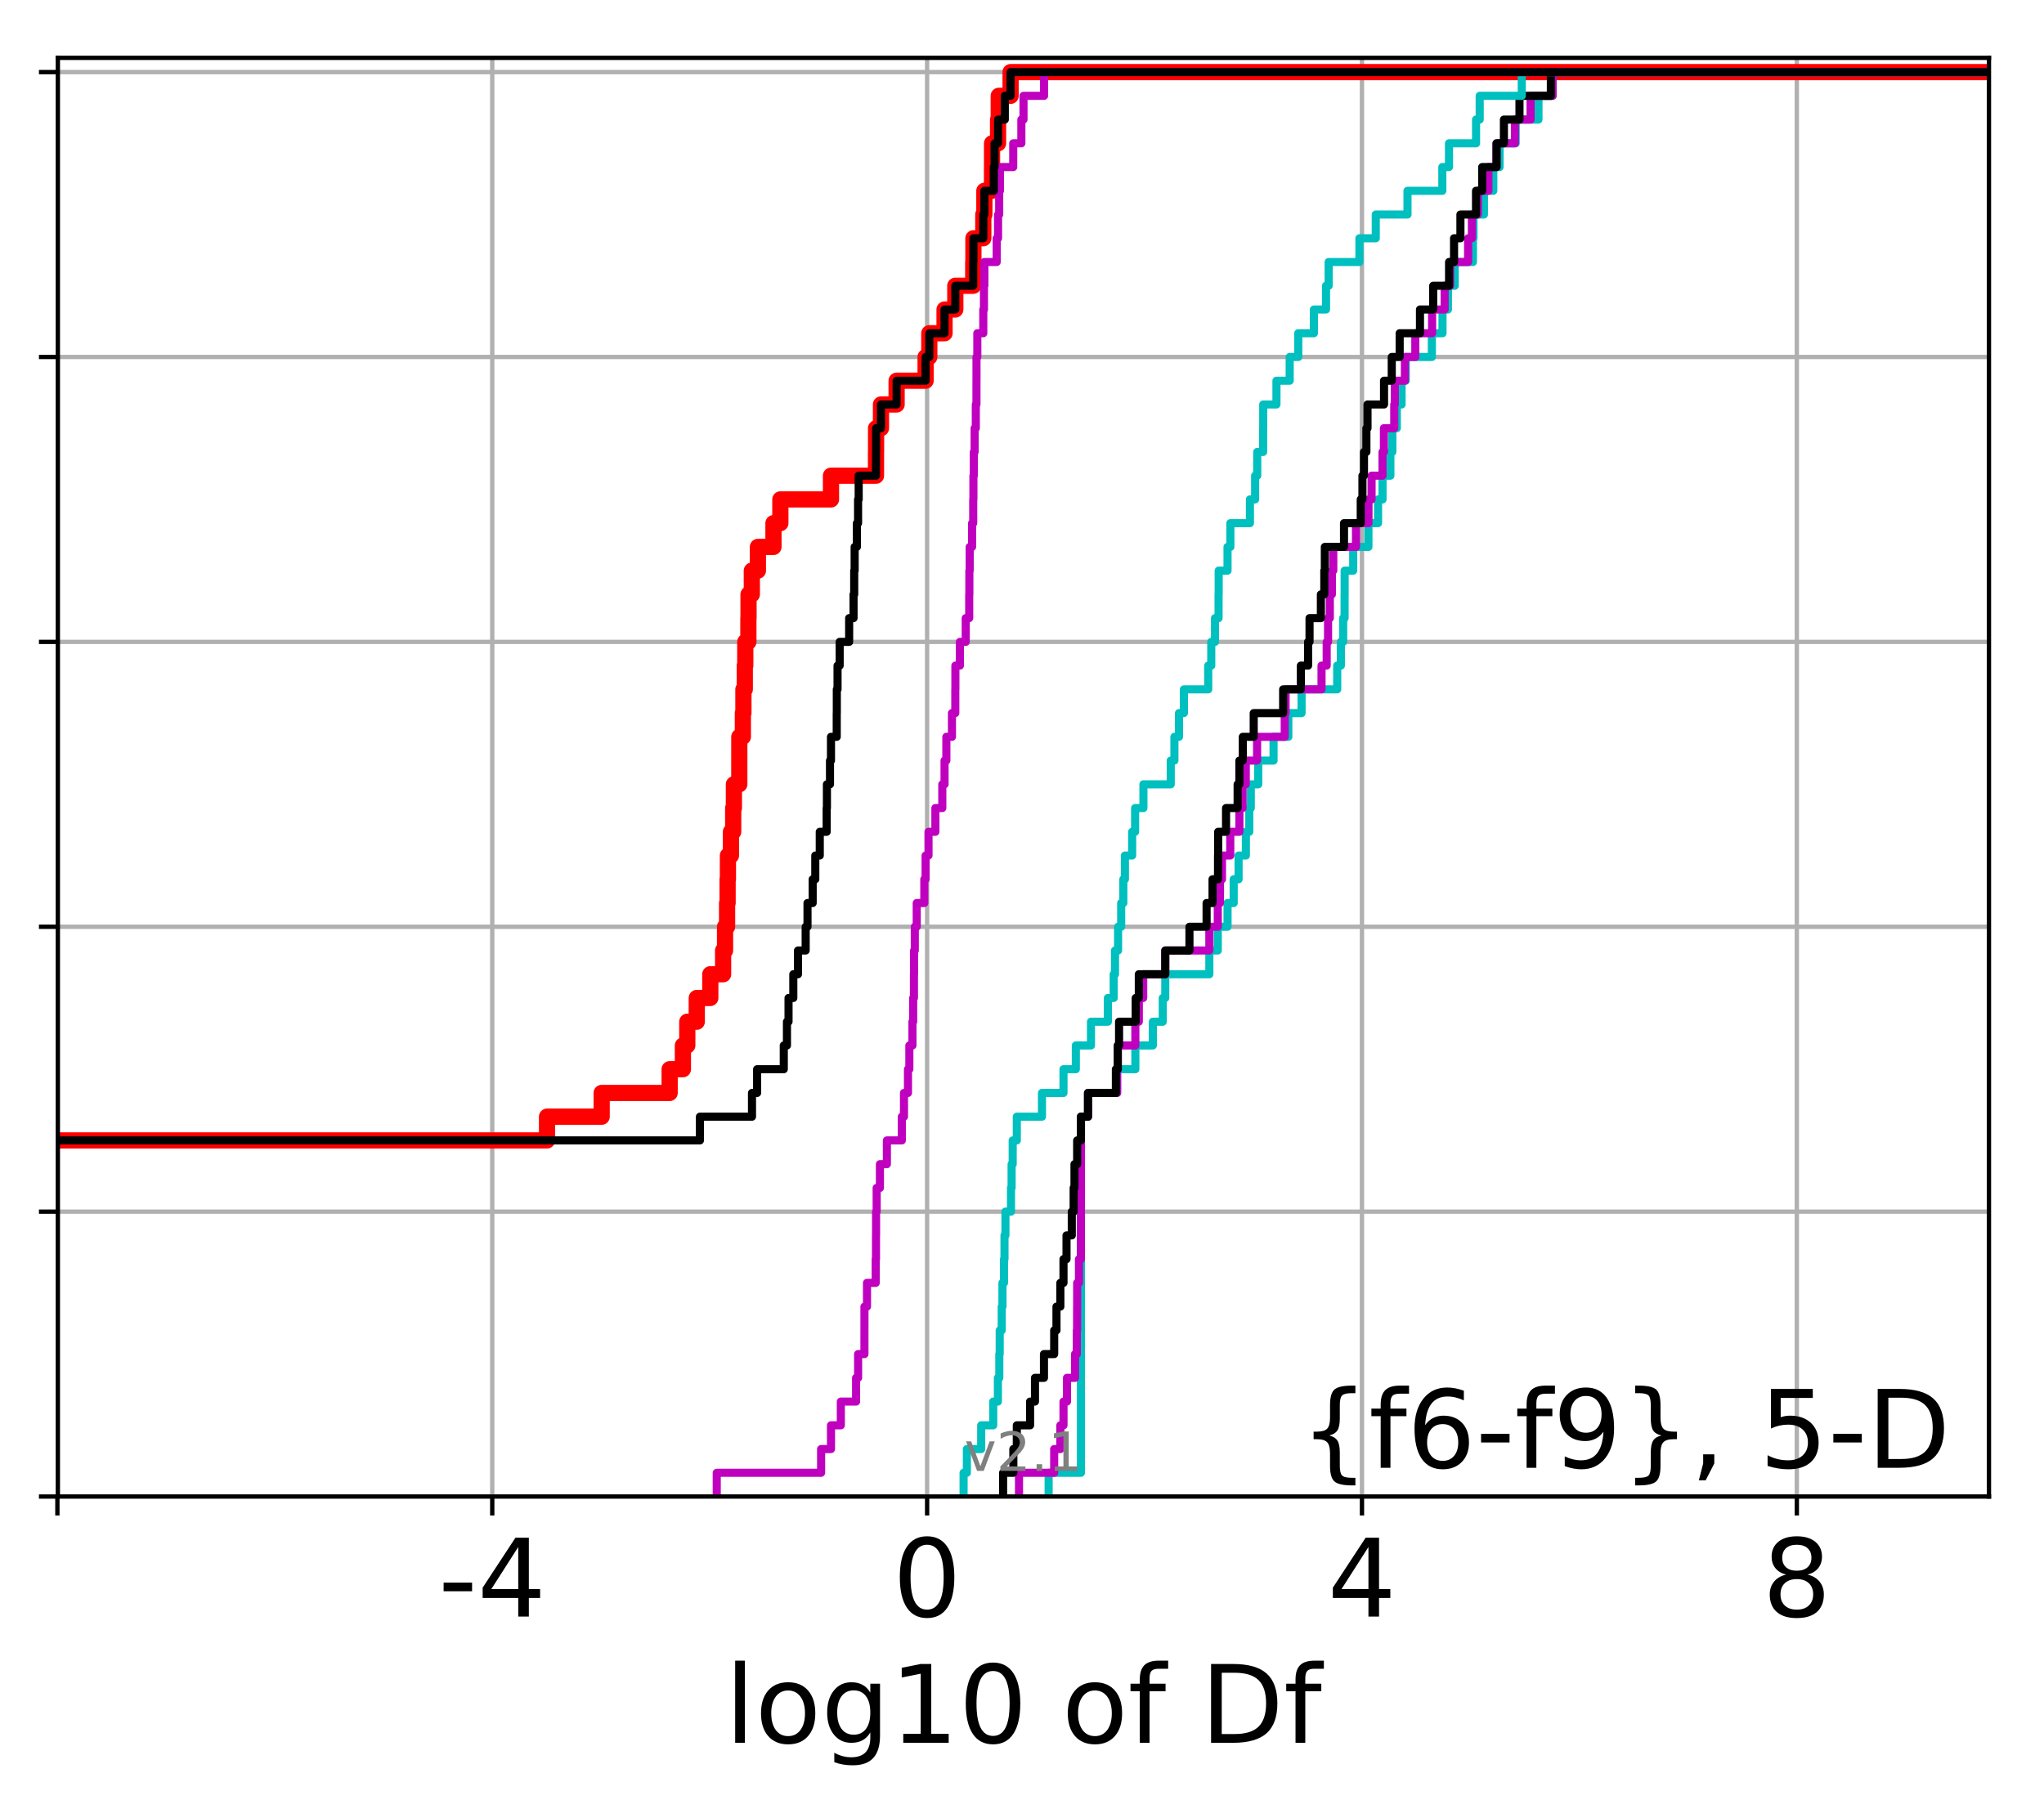 <?xml version="1.0" encoding="utf-8" standalone="no"?>
<!DOCTYPE svg PUBLIC "-//W3C//DTD SVG 1.1//EN"
  "http://www.w3.org/Graphics/SVG/1.1/DTD/svg11.dtd">
<!-- Created with matplotlib (http://matplotlib.org/) -->
<svg height="333pt" version="1.1" viewBox="0 0 378 333" width="378pt" xmlns="http://www.w3.org/2000/svg" xmlns:xlink="http://www.w3.org/1999/xlink">
 <defs>
  <style type="text/css">
*{stroke-linecap:butt;stroke-linejoin:round;}
  </style>
 </defs>
 <g id="figure_1">
  <g id="patch_1">
   <path d="M 0 333.724 
L 378.52 333.724 
L 378.52 0 
L 0 0 
z
" style="fill:#ffffff;"/>
  </g>
  <g id="axes_1">
   <g id="patch_2">
    <path d="M 10.7 276.812 
L 367.82 276.812 
L 367.82 10.7 
L 10.7 10.7 
z
" style="fill:#ffffff;"/>
   </g>
   <g id="matplotlib.axis_1">
    <g id="xtick_1">
     <g id="line2d_1">
      <path clip-path="url(#pb9a0a13c7f)" d="M 10.613 276.812 
L 10.613 10.7 
" style="fill:none;stroke:#b0b0b0;stroke-linecap:square;stroke-width:0.8;"/>
     </g>
     <g id="line2d_2">
      <defs>
       <path d="M 0 0 
L 0 3.5 
" id="me04a585930" style="stroke:#000000;stroke-width:0.8;"/>
      </defs>
      <g>
       <use style="stroke:#000000;stroke-width:0.8;" x="10.613" xlink:href="#me04a585930" y="276.812"/>
      </g>
     </g>
    </g>
    <g id="xtick_2">
     <g id="line2d_3">
      <path clip-path="url(#pb9a0a13c7f)" d="M 91.032 276.812 
L 91.032 10.7 
" style="fill:none;stroke:#b0b0b0;stroke-linecap:square;stroke-width:0.8;"/>
     </g>
     <g id="line2d_4">
      <g>
       <use style="stroke:#000000;stroke-width:0.8;" x="91.032" xlink:href="#me04a585930" y="276.812"/>
      </g>
     </g>
     <g id="text_1">
      <!-- -4 -->
      <defs>
       <path d="M 4.891 31.391 
L 31.203 31.391 
L 31.203 23.391 
L 4.891 23.391 
z
" id="DejaVuSans-2d"/>
       <path d="M 37.797 64.312 
L 12.891 25.391 
L 37.797 25.391 
z
M 35.203 72.906 
L 47.609 72.906 
L 47.609 25.391 
L 58.016 25.391 
L 58.016 17.188 
L 47.609 17.188 
L 47.609 0 
L 37.797 0 
L 37.797 17.188 
L 4.891 17.188 
L 4.891 26.703 
z
" id="DejaVuSans-34"/>
      </defs>
      <g transform="translate(81.062 299.009)scale(0.2 -0.2)">
       <use xlink:href="#DejaVuSans-2d"/>
       <use x="36.084" xlink:href="#DejaVuSans-34"/>
      </g>
     </g>
    </g>
    <g id="xtick_3">
     <g id="line2d_5">
      <path clip-path="url(#pb9a0a13c7f)" d="M 171.452 276.812 
L 171.452 10.7 
" style="fill:none;stroke:#b0b0b0;stroke-linecap:square;stroke-width:0.8;"/>
     </g>
     <g id="line2d_6">
      <g>
       <use style="stroke:#000000;stroke-width:0.8;" x="171.452" xlink:href="#me04a585930" y="276.812"/>
      </g>
     </g>
     <g id="text_2">
      <!-- 0 -->
      <defs>
       <path d="M 31.781 66.406 
Q 24.172 66.406 20.328 58.906 
Q 16.5 51.422 16.5 36.375 
Q 16.5 21.391 20.328 13.891 
Q 24.172 6.391 31.781 6.391 
Q 39.453 6.391 43.281 13.891 
Q 47.125 21.391 47.125 36.375 
Q 47.125 51.422 43.281 58.906 
Q 39.453 66.406 31.781 66.406 
z
M 31.781 74.219 
Q 44.047 74.219 50.516 64.516 
Q 56.984 54.828 56.984 36.375 
Q 56.984 17.969 50.516 8.266 
Q 44.047 -1.422 31.781 -1.422 
Q 19.531 -1.422 13.062 8.266 
Q 6.594 17.969 6.594 36.375 
Q 6.594 54.828 13.062 64.516 
Q 19.531 74.219 31.781 74.219 
z
" id="DejaVuSans-30"/>
      </defs>
      <g transform="translate(165.089 299.009)scale(0.2 -0.2)">
       <use xlink:href="#DejaVuSans-30"/>
      </g>
     </g>
    </g>
    <g id="xtick_4">
     <g id="line2d_7">
      <path clip-path="url(#pb9a0a13c7f)" d="M 251.871 276.812 
L 251.871 10.7 
" style="fill:none;stroke:#b0b0b0;stroke-linecap:square;stroke-width:0.8;"/>
     </g>
     <g id="line2d_8">
      <g>
       <use style="stroke:#000000;stroke-width:0.8;" x="251.871" xlink:href="#me04a585930" y="276.812"/>
      </g>
     </g>
     <g id="text_3">
      <!-- 4 -->
      <g transform="translate(245.508 299.009)scale(0.2 -0.2)">
       <use xlink:href="#DejaVuSans-34"/>
      </g>
     </g>
    </g>
    <g id="xtick_5">
     <g id="line2d_9">
      <path clip-path="url(#pb9a0a13c7f)" d="M 332.29 276.812 
L 332.29 10.7 
" style="fill:none;stroke:#b0b0b0;stroke-linecap:square;stroke-width:0.8;"/>
     </g>
     <g id="line2d_10">
      <g>
       <use style="stroke:#000000;stroke-width:0.8;" x="332.29" xlink:href="#me04a585930" y="276.812"/>
      </g>
     </g>
     <g id="text_4">
      <!-- 8 -->
      <defs>
       <path d="M 31.781 34.625 
Q 24.75 34.625 20.719 30.859 
Q 16.703 27.094 16.703 20.516 
Q 16.703 13.922 20.719 10.156 
Q 24.75 6.391 31.781 6.391 
Q 38.812 6.391 42.859 10.172 
Q 46.922 13.969 46.922 20.516 
Q 46.922 27.094 42.891 30.859 
Q 38.875 34.625 31.781 34.625 
z
M 21.922 38.812 
Q 15.578 40.375 12.031 44.719 
Q 8.5 49.078 8.5 55.328 
Q 8.5 64.062 14.719 69.141 
Q 20.953 74.219 31.781 74.219 
Q 42.672 74.219 48.875 69.141 
Q 55.078 64.062 55.078 55.328 
Q 55.078 49.078 51.531 44.719 
Q 48 40.375 41.703 38.812 
Q 48.828 37.156 52.797 32.312 
Q 56.781 27.484 56.781 20.516 
Q 56.781 9.906 50.312 4.234 
Q 43.844 -1.422 31.781 -1.422 
Q 19.734 -1.422 13.25 4.234 
Q 6.781 9.906 6.781 20.516 
Q 6.781 27.484 10.781 32.312 
Q 14.797 37.156 21.922 38.812 
z
M 18.312 54.391 
Q 18.312 48.734 21.844 45.562 
Q 25.391 42.391 31.781 42.391 
Q 38.141 42.391 41.719 45.562 
Q 45.312 48.734 45.312 54.391 
Q 45.312 60.062 41.719 63.234 
Q 38.141 66.406 31.781 66.406 
Q 25.391 66.406 21.844 63.234 
Q 18.312 60.062 18.312 54.391 
z
" id="DejaVuSans-38"/>
      </defs>
      <g transform="translate(325.928 299.009)scale(0.2 -0.2)">
       <use xlink:href="#DejaVuSans-38"/>
      </g>
     </g>
    </g>
    <g id="text_5">
     <!-- log10 of Df -->
     <defs>
      <path d="M 9.422 75.984 
L 18.406 75.984 
L 18.406 0 
L 9.422 0 
z
" id="DejaVuSans-6c"/>
      <path d="M 30.609 48.391 
Q 23.391 48.391 19.188 42.75 
Q 14.984 37.109 14.984 27.297 
Q 14.984 17.484 19.156 11.844 
Q 23.344 6.203 30.609 6.203 
Q 37.797 6.203 41.984 11.859 
Q 46.188 17.531 46.188 27.297 
Q 46.188 37.016 41.984 42.703 
Q 37.797 48.391 30.609 48.391 
z
M 30.609 56 
Q 42.328 56 49.016 48.375 
Q 55.719 40.766 55.719 27.297 
Q 55.719 13.875 49.016 6.219 
Q 42.328 -1.422 30.609 -1.422 
Q 18.844 -1.422 12.172 6.219 
Q 5.516 13.875 5.516 27.297 
Q 5.516 40.766 12.172 48.375 
Q 18.844 56 30.609 56 
z
" id="DejaVuSans-6f"/>
      <path d="M 45.406 27.984 
Q 45.406 37.75 41.375 43.109 
Q 37.359 48.484 30.078 48.484 
Q 22.859 48.484 18.828 43.109 
Q 14.797 37.75 14.797 27.984 
Q 14.797 18.266 18.828 12.891 
Q 22.859 7.516 30.078 7.516 
Q 37.359 7.516 41.375 12.891 
Q 45.406 18.266 45.406 27.984 
z
M 54.391 6.781 
Q 54.391 -7.172 48.188 -13.984 
Q 42 -20.797 29.203 -20.797 
Q 24.469 -20.797 20.266 -20.094 
Q 16.062 -19.391 12.109 -17.922 
L 12.109 -9.188 
Q 16.062 -11.328 19.922 -12.344 
Q 23.781 -13.375 27.781 -13.375 
Q 36.625 -13.375 41.016 -8.766 
Q 45.406 -4.156 45.406 5.172 
L 45.406 9.625 
Q 42.625 4.781 38.281 2.391 
Q 33.938 0 27.875 0 
Q 17.828 0 11.672 7.656 
Q 5.516 15.328 5.516 27.984 
Q 5.516 40.672 11.672 48.328 
Q 17.828 56 27.875 56 
Q 33.938 56 38.281 53.609 
Q 42.625 51.219 45.406 46.391 
L 45.406 54.688 
L 54.391 54.688 
z
" id="DejaVuSans-67"/>
      <path d="M 12.406 8.297 
L 28.516 8.297 
L 28.516 63.922 
L 10.984 60.406 
L 10.984 69.391 
L 28.422 72.906 
L 38.281 72.906 
L 38.281 8.297 
L 54.391 8.297 
L 54.391 0 
L 12.406 0 
z
" id="DejaVuSans-31"/>
      <path id="DejaVuSans-20"/>
      <path d="M 37.109 75.984 
L 37.109 68.5 
L 28.516 68.5 
Q 23.688 68.5 21.797 66.547 
Q 19.922 64.594 19.922 59.516 
L 19.922 54.688 
L 34.719 54.688 
L 34.719 47.703 
L 19.922 47.703 
L 19.922 0 
L 10.891 0 
L 10.891 47.703 
L 2.297 47.703 
L 2.297 54.688 
L 10.891 54.688 
L 10.891 58.5 
Q 10.891 67.625 15.141 71.797 
Q 19.391 75.984 28.609 75.984 
z
" id="DejaVuSans-66"/>
      <path d="M 19.672 64.797 
L 19.672 8.109 
L 31.594 8.109 
Q 46.688 8.109 53.688 14.938 
Q 60.688 21.781 60.688 36.531 
Q 60.688 51.172 53.688 57.984 
Q 46.688 64.797 31.594 64.797 
z
M 9.812 72.906 
L 30.078 72.906 
Q 51.266 72.906 61.172 64.094 
Q 71.094 55.281 71.094 36.531 
Q 71.094 17.672 61.125 8.828 
Q 51.172 0 30.078 0 
L 9.812 0 
z
" id="DejaVuSans-44"/>
     </defs>
     <g transform="translate(134.074 322.365)scale(0.2 -0.2)">
      <use xlink:href="#DejaVuSans-6c"/>
      <use x="27.783" xlink:href="#DejaVuSans-6f"/>
      <use x="88.965" xlink:href="#DejaVuSans-67"/>
      <use x="152.441" xlink:href="#DejaVuSans-31"/>
      <use x="216.064" xlink:href="#DejaVuSans-30"/>
      <use x="279.688" xlink:href="#DejaVuSans-20"/>
      <use x="311.475" xlink:href="#DejaVuSans-6f"/>
      <use x="372.656" xlink:href="#DejaVuSans-66"/>
      <use x="407.861" xlink:href="#DejaVuSans-20"/>
      <use x="439.648" xlink:href="#DejaVuSans-44"/>
      <use x="516.65" xlink:href="#DejaVuSans-66"/>
     </g>
    </g>
   </g>
   <g id="matplotlib.axis_2">
    <g id="ytick_1">
     <g id="line2d_11">
      <path clip-path="url(#pb9a0a13c7f)" d="M 10.7 276.812 
L 367.82 276.812 
" style="fill:none;stroke:#b0b0b0;stroke-linecap:square;stroke-width:0.8;"/>
     </g>
     <g id="line2d_12">
      <defs>
       <path d="M 0 0 
L -3.5 0 
" id="me6b0d500e7" style="stroke:#000000;stroke-width:0.8;"/>
      </defs>
      <g>
       <use style="stroke:#000000;stroke-width:0.8;" x="10.7" xlink:href="#me6b0d500e7" y="276.812"/>
      </g>
     </g>
    </g>
    <g id="ytick_2">
     <g id="line2d_13">
      <path clip-path="url(#pb9a0a13c7f)" d="M 10.7 224.117 
L 367.82 224.117 
" style="fill:none;stroke:#b0b0b0;stroke-linecap:square;stroke-width:0.8;"/>
     </g>
     <g id="line2d_14">
      <g>
       <use style="stroke:#000000;stroke-width:0.8;" x="10.7" xlink:href="#me6b0d500e7" y="224.117"/>
      </g>
     </g>
    </g>
    <g id="ytick_3">
     <g id="line2d_15">
      <path clip-path="url(#pb9a0a13c7f)" d="M 10.7 171.421 
L 367.82 171.421 
" style="fill:none;stroke:#b0b0b0;stroke-linecap:square;stroke-width:0.8;"/>
     </g>
     <g id="line2d_16">
      <g>
       <use style="stroke:#000000;stroke-width:0.8;" x="10.7" xlink:href="#me6b0d500e7" y="171.421"/>
      </g>
     </g>
    </g>
    <g id="ytick_4">
     <g id="line2d_17">
      <path clip-path="url(#pb9a0a13c7f)" d="M 10.7 118.726 
L 367.82 118.726 
" style="fill:none;stroke:#b0b0b0;stroke-linecap:square;stroke-width:0.8;"/>
     </g>
     <g id="line2d_18">
      <g>
       <use style="stroke:#000000;stroke-width:0.8;" x="10.7" xlink:href="#me6b0d500e7" y="118.726"/>
      </g>
     </g>
    </g>
    <g id="ytick_5">
     <g id="line2d_19">
      <path clip-path="url(#pb9a0a13c7f)" d="M 10.7 66.03 
L 367.82 66.03 
" style="fill:none;stroke:#b0b0b0;stroke-linecap:square;stroke-width:0.8;"/>
     </g>
     <g id="line2d_20">
      <g>
       <use style="stroke:#000000;stroke-width:0.8;" x="10.7" xlink:href="#me6b0d500e7" y="66.03"/>
      </g>
     </g>
    </g>
    <g id="ytick_6">
     <g id="line2d_21">
      <path clip-path="url(#pb9a0a13c7f)" d="M 10.7 13.335 
L 367.82 13.335 
" style="fill:none;stroke:#b0b0b0;stroke-linecap:square;stroke-width:0.8;"/>
     </g>
     <g id="line2d_22">
      <g>
       <use style="stroke:#000000;stroke-width:0.8;" x="10.7" xlink:href="#me6b0d500e7" y="13.335"/>
      </g>
     </g>
    </g>
   </g>
   <g id="line2d_23">
    <path clip-path="url(#pb9a0a13c7f)" d="M -1 210.943 
L 101.164 210.943 
L 101.164 206.551 
L 111.267 206.551 
L 111.267 202.16 
L 123.84 202.16 
L 123.84 197.769 
L 126.291 197.769 
L 126.291 193.378 
L 127.101 193.378 
L 127.101 188.986 
L 128.854 188.986 
L 128.854 184.595 
L 131.356 184.595 
L 131.356 180.204 
L 133.724 180.204 
L 133.724 175.812 
L 134.083 175.812 
L 134.083 171.421 
L 134.461 171.421 
L 134.461 167.03 
L 134.556 167.03 
L 134.556 162.639 
L 134.615 162.639 
L 134.615 158.247 
L 135.175 158.247 
L 135.175 153.856 
L 135.591 153.856 
L 135.591 149.465 
L 135.719 149.465 
L 135.719 145.073 
L 136.719 145.073 
L 136.719 140.682 
L 136.723 140.682 
L 136.723 136.291 
L 137.38 136.291 
L 137.38 131.9 
L 137.479 131.9 
L 137.479 127.508 
L 137.735 127.508 
L 137.735 123.117 
L 137.824 123.117 
L 137.824 118.726 
L 138.399 118.726 
L 138.399 114.334 
L 138.427 114.334 
L 138.427 109.943 
L 139.037 109.943 
L 139.037 105.552 
L 140.158 105.552 
L 140.158 101.161 
L 143.039 101.161 
L 143.039 96.769 
L 144.313 96.769 
L 144.313 92.378 
L 153.675 92.378 
L 153.675 87.987 
L 162 87.987 
L 162 83.595 
L 162.014 83.595 
L 162.014 79.204 
L 162.92 79.204 
L 162.92 74.813 
L 165.812 74.813 
L 165.812 70.422 
L 171.174 70.422 
L 171.174 66.03 
L 171.857 66.03 
L 171.857 61.639 
L 174.677 61.639 
L 174.677 57.248 
L 176.666 57.248 
L 176.666 52.856 
L 179.98 52.856 
L 179.98 48.465 
L 180.014 48.465 
L 180.014 44.074 
L 181.841 44.074 
L 181.841 39.682 
L 182.04 39.682 
L 182.04 35.291 
L 183.454 35.291 
L 183.454 30.9 
L 183.463 30.9 
L 183.463 26.509 
L 184.572 26.509 
L 184.572 22.117 
L 184.699 22.117 
L 184.699 17.726 
L 186.891 17.726 
L 186.891 13.335 
L 186.891 13.335 
L 186.891 13.335 
L 367.82 13.335 
" style="fill:none;stroke:#ff0000;stroke-linecap:square;stroke-width:3;"/>
   </g>
   <g id="line2d_24">
    <path clip-path="url(#pb9a0a13c7f)" d="M 193.924 276.812 
L 193.924 272.421 
L 199.899 272.421 
L 199.899 268.029 
L 199.899 268.029 
L 199.899 263.638 
L 199.899 263.638 
L 199.899 259.247 
L 199.899 259.247 
L 199.899 254.856 
L 199.899 254.856 
L 199.899 250.464 
L 199.899 250.464 
L 199.899 246.073 
L 199.899 246.073 
L 199.899 241.682 
L 199.899 241.682 
L 199.899 237.29 
L 199.899 237.29 
L 199.899 232.899 
L 199.899 232.899 
L 199.899 228.508 
L 199.899 228.508 
L 199.899 224.117 
L 199.899 224.117 
L 199.899 219.725 
L 199.899 219.725 
L 199.899 215.334 
L 199.899 215.334 
L 199.899 210.943 
L 199.899 210.943 
L 199.899 206.551 
L 201.211 206.551 
L 201.211 202.16 
L 206.59 202.16 
L 206.59 197.769 
L 209.963 197.769 
L 209.963 193.378 
L 213.197 193.378 
L 213.197 188.986 
L 215.031 188.986 
L 215.031 184.595 
L 215.496 184.595 
L 215.496 180.204 
L 223.646 180.204 
L 223.646 175.812 
L 225.206 175.812 
L 225.206 171.421 
L 227.011 171.421 
L 227.011 167.03 
L 228.149 167.03 
L 228.149 162.639 
L 229.054 162.639 
L 229.054 158.247 
L 230.405 158.247 
L 230.405 153.856 
L 231.038 153.856 
L 231.038 149.465 
L 231.308 149.465 
L 231.308 145.073 
L 232.692 145.073 
L 232.692 140.682 
L 235.518 140.682 
L 235.518 136.291 
L 238.254 136.291 
L 238.254 131.9 
L 240.703 131.9 
L 240.703 127.508 
L 247.293 127.508 
L 247.293 123.117 
L 247.97 123.117 
L 247.97 118.726 
L 248.396 118.726 
L 248.396 114.334 
L 248.657 114.334 
L 248.657 109.943 
L 248.668 109.943 
L 248.668 105.552 
L 250.252 105.552 
L 250.252 101.161 
L 253.068 101.161 
L 253.068 96.769 
L 254.848 96.769 
L 254.848 92.378 
L 255.674 92.378 
L 255.674 87.987 
L 257.127 87.987 
L 257.127 83.595 
L 257.49 83.595 
L 257.49 79.204 
L 258.316 79.204 
L 258.316 74.813 
L 259.196 74.813 
L 259.196 70.422 
L 259.965 70.422 
L 259.965 66.03 
L 264.797 66.03 
L 264.797 61.639 
L 266.766 61.639 
L 266.766 57.248 
L 267.767 57.248 
L 267.767 52.856 
L 269.025 52.856 
L 269.025 48.465 
L 272.391 48.465 
L 272.391 44.074 
L 272.496 44.074 
L 272.496 39.682 
L 274.424 39.682 
L 274.424 35.291 
L 276.159 35.291 
L 276.159 30.9 
L 277.313 30.9 
L 277.313 26.509 
L 280.298 26.509 
L 280.298 22.117 
L 284.511 22.117 
L 284.511 17.726 
L 287.124 17.726 
L 287.124 13.335 
L 287.124 13.335 
L 287.124 13.335 
L 367.82 13.335 
" style="fill:none;stroke:#00bfbf;stroke-linecap:square;stroke-width:1.5;"/>
   </g>
   <g id="line2d_25">
    <path clip-path="url(#pb9a0a13c7f)" d="M 188.446 276.812 
L 188.446 272.421 
L 194.953 272.421 
L 194.953 268.029 
L 196.093 268.029 
L 196.093 263.638 
L 196.674 263.638 
L 196.674 259.247 
L 197.321 259.247 
L 197.321 254.856 
L 198.811 254.856 
L 198.811 250.464 
L 199.138 250.464 
L 199.138 246.073 
L 199.19 246.073 
L 199.19 241.682 
L 199.202 241.682 
L 199.202 237.29 
L 199.538 237.29 
L 199.538 232.899 
L 199.899 232.899 
L 199.899 228.508 
L 199.899 228.508 
L 199.899 224.117 
L 199.899 224.117 
L 199.899 219.725 
L 199.899 219.725 
L 199.899 215.334 
L 199.899 215.334 
L 199.899 210.943 
L 199.899 210.943 
L 199.899 206.551 
L 201.211 206.551 
L 201.211 202.16 
L 206.59 202.16 
L 206.59 197.769 
L 206.716 197.769 
L 206.716 193.378 
L 209.963 193.378 
L 209.963 188.986 
L 210.603 188.986 
L 210.603 184.595 
L 211.415 184.595 
L 211.415 180.204 
L 215.496 180.204 
L 215.496 175.812 
L 223.646 175.812 
L 223.646 171.421 
L 225.206 171.421 
L 225.206 167.03 
L 225.613 167.03 
L 225.613 162.639 
L 225.984 162.639 
L 225.984 158.247 
L 227.517 158.247 
L 227.517 153.856 
L 229.203 153.856 
L 229.203 149.465 
L 229.794 149.465 
L 229.794 145.073 
L 230.384 145.073 
L 230.384 140.682 
L 232.476 140.682 
L 232.476 136.291 
L 237.586 136.291 
L 237.586 131.9 
L 237.746 131.9 
L 237.746 127.508 
L 244.393 127.508 
L 244.393 123.117 
L 245.344 123.117 
L 245.344 118.726 
L 245.601 118.726 
L 245.601 114.334 
L 245.925 114.334 
L 245.925 109.943 
L 246.307 109.943 
L 246.307 105.552 
L 246.568 105.552 
L 246.568 101.161 
L 250.766 101.161 
L 250.766 96.769 
L 253.076 96.769 
L 253.076 92.378 
L 253.647 92.378 
L 253.647 87.987 
L 255.674 87.987 
L 255.674 83.595 
L 255.931 83.595 
L 255.931 79.204 
L 257.84 79.204 
L 257.84 74.813 
L 257.948 74.813 
L 257.948 70.422 
L 259.812 70.422 
L 259.812 66.03 
L 261.736 66.03 
L 261.736 61.639 
L 264.844 61.639 
L 264.844 57.248 
L 267.16 57.248 
L 267.16 52.856 
L 268.172 52.856 
L 268.172 48.465 
L 271.502 48.465 
L 271.502 44.074 
L 272.201 44.074 
L 272.201 39.682 
L 273.303 39.682 
L 273.303 35.291 
L 275.253 35.291 
L 275.253 30.9 
L 276.756 30.9 
L 276.756 26.509 
L 280.154 26.509 
L 280.154 22.117 
L 283.055 22.117 
L 283.055 17.726 
L 287.124 17.726 
L 287.124 13.335 
L 287.124 13.335 
L 287.124 13.335 
L 367.82 13.335 
" style="fill:none;stroke:#bf00bf;stroke-linecap:square;stroke-width:1.5;"/>
   </g>
   <g id="line2d_26">
    <path clip-path="url(#pb9a0a13c7f)" d="M 185.505 276.812 
L 185.505 272.421 
L 187.4 272.421 
L 187.4 268.029 
L 188.04 268.029 
L 188.04 263.638 
L 190.495 263.638 
L 190.495 259.247 
L 191.401 259.247 
L 191.401 254.856 
L 193.062 254.856 
L 193.062 250.464 
L 194.953 250.464 
L 194.953 246.073 
L 195.376 246.073 
L 195.376 241.682 
L 196.093 241.682 
L 196.093 237.29 
L 196.674 237.29 
L 196.674 232.899 
L 197.232 232.899 
L 197.232 228.508 
L 198.208 228.508 
L 198.208 224.117 
L 198.553 224.117 
L 198.553 219.725 
L 198.708 219.725 
L 198.708 215.334 
L 199.202 215.334 
L 199.202 210.943 
L 199.899 210.943 
L 199.899 206.551 
L 201.211 206.551 
L 201.211 202.16 
L 206.362 202.16 
L 206.362 197.769 
L 206.716 197.769 
L 206.716 193.378 
L 206.951 193.378 
L 206.951 188.986 
L 210.027 188.986 
L 210.027 184.595 
L 210.603 184.595 
L 210.603 180.204 
L 215.496 180.204 
L 215.496 175.812 
L 219.967 175.812 
L 219.967 171.421 
L 223.136 171.421 
L 223.136 167.03 
L 224.238 167.03 
L 224.238 162.639 
L 225.252 162.639 
L 225.252 158.247 
L 225.278 158.247 
L 225.278 153.856 
L 226.735 153.856 
L 226.735 149.465 
L 228.875 149.465 
L 228.875 145.073 
L 229.203 145.073 
L 229.203 140.682 
L 229.833 140.682 
L 229.833 136.291 
L 231.851 136.291 
L 231.851 131.9 
L 237.294 131.9 
L 237.294 127.508 
L 240.572 127.508 
L 240.572 123.117 
L 241.908 123.117 
L 241.908 118.726 
L 242.175 118.726 
L 242.175 114.334 
L 244.272 114.334 
L 244.272 109.943 
L 244.905 109.943 
L 244.905 105.552 
L 245.004 105.552 
L 245.004 101.161 
L 248.549 101.161 
L 248.549 96.769 
L 251.644 96.769 
L 251.644 92.378 
L 251.957 92.378 
L 251.957 87.987 
L 252.242 87.987 
L 252.242 83.595 
L 252.689 83.595 
L 252.689 79.204 
L 252.895 79.204 
L 252.895 74.813 
L 255.952 74.813 
L 255.952 70.422 
L 257.38 70.422 
L 257.38 66.03 
L 258.843 66.03 
L 258.843 61.639 
L 262.599 61.639 
L 262.599 57.248 
L 265.045 57.248 
L 265.045 52.856 
L 267.979 52.856 
L 267.979 48.465 
L 268.899 48.465 
L 268.899 44.074 
L 270.078 44.074 
L 270.078 39.682 
L 272.965 39.682 
L 272.965 35.291 
L 274.104 35.291 
L 274.104 30.9 
L 276.756 30.9 
L 276.756 26.509 
L 278.122 26.509 
L 278.122 22.117 
L 280.998 22.117 
L 280.998 17.726 
L 286.803 17.726 
L 286.803 13.335 
L 286.803 13.335 
L 286.803 13.335 
L 367.82 13.335 
" style="fill:none;stroke:#000000;stroke-linecap:square;stroke-width:1.5;"/>
   </g>
   <g id="line2d_27">
    <path clip-path="url(#pb9a0a13c7f)" d="M 178.197 276.812 
L 178.197 272.421 
L 178.807 272.421 
L 178.807 268.029 
L 181.454 268.029 
L 181.454 263.638 
L 183.68 263.638 
L 183.68 259.247 
L 184.542 259.247 
L 184.542 254.856 
L 184.805 254.856 
L 184.805 250.464 
L 184.876 250.464 
L 184.876 246.073 
L 185.252 246.073 
L 185.252 241.682 
L 185.386 241.682 
L 185.386 237.29 
L 185.67 237.29 
L 185.67 232.899 
L 185.762 232.899 
L 185.762 228.508 
L 185.935 228.508 
L 185.935 224.117 
L 186.964 224.117 
L 186.964 219.725 
L 187.078 219.725 
L 187.078 215.334 
L 187.279 215.334 
L 187.279 210.943 
L 188.039 210.943 
L 188.039 206.551 
L 192.693 206.551 
L 192.693 202.16 
L 196.674 202.16 
L 196.674 197.769 
L 198.957 197.769 
L 198.957 193.378 
L 201.756 193.378 
L 201.756 188.986 
L 204.882 188.986 
L 204.882 184.595 
L 205.96 184.595 
L 205.96 180.204 
L 206.202 180.204 
L 206.202 175.812 
L 206.769 175.812 
L 206.769 171.421 
L 207.342 171.421 
L 207.342 167.03 
L 207.742 167.03 
L 207.742 162.639 
L 208.032 162.639 
L 208.032 158.247 
L 209.373 158.247 
L 209.373 153.856 
L 209.918 153.856 
L 209.918 149.465 
L 211.455 149.465 
L 211.455 145.073 
L 216.507 145.073 
L 216.507 140.682 
L 217.187 140.682 
L 217.187 136.291 
L 218.032 136.291 
L 218.032 131.9 
L 218.943 131.9 
L 218.943 127.508 
L 223.438 127.508 
L 223.438 123.117 
L 224.001 123.117 
L 224.001 118.726 
L 224.695 118.726 
L 224.695 114.334 
L 225.352 114.334 
L 225.352 109.943 
L 225.373 109.943 
L 225.373 105.552 
L 227.008 105.552 
L 227.008 101.161 
L 227.535 101.161 
L 227.535 96.769 
L 231.151 96.769 
L 231.151 92.378 
L 232.112 92.378 
L 232.112 87.987 
L 232.501 87.987 
L 232.501 83.595 
L 233.594 83.595 
L 233.594 79.204 
L 233.61 79.204 
L 233.61 74.813 
L 236.057 74.813 
L 236.057 70.422 
L 238.504 70.422 
L 238.504 66.03 
L 240.092 66.03 
L 240.092 61.639 
L 242.98 61.639 
L 242.98 57.248 
L 245.223 57.248 
L 245.223 52.856 
L 245.709 52.856 
L 245.709 48.465 
L 251.401 48.465 
L 251.401 44.074 
L 254.422 44.074 
L 254.422 39.682 
L 260.291 39.682 
L 260.291 35.291 
L 266.732 35.291 
L 266.732 30.9 
L 267.965 30.9 
L 267.965 26.509 
L 272.971 26.509 
L 272.971 22.117 
L 273.642 22.117 
L 273.642 17.726 
L 281.424 17.726 
L 281.424 13.335 
L 281.424 13.335 
L 281.424 13.335 
L 367.82 13.335 
" style="fill:none;stroke:#00bfbf;stroke-linecap:square;stroke-width:1.5;"/>
   </g>
   <g id="line2d_28">
    <path clip-path="url(#pb9a0a13c7f)" d="M 132.547 276.812 
L 132.547 272.421 
L 151.849 272.421 
L 151.849 268.029 
L 153.675 268.029 
L 153.675 263.638 
L 155.495 263.638 
L 155.495 259.247 
L 158.317 259.247 
L 158.317 254.856 
L 158.692 254.856 
L 158.692 250.464 
L 159.862 250.464 
L 159.862 246.073 
L 159.865 246.073 
L 159.865 241.682 
L 160.334 241.682 
L 160.334 237.29 
L 161.946 237.29 
L 161.946 232.899 
L 162 232.899 
L 162 228.508 
L 162.014 228.508 
L 162.014 224.117 
L 162.124 224.117 
L 162.124 219.725 
L 162.726 219.725 
L 162.726 215.334 
L 164.013 215.334 
L 164.013 210.943 
L 166.776 210.943 
L 166.776 206.551 
L 167.177 206.551 
L 167.177 202.16 
L 167.914 202.16 
L 167.914 197.769 
L 168.168 197.769 
L 168.168 193.378 
L 168.74 193.378 
L 168.74 188.986 
L 168.872 188.986 
L 168.872 184.595 
L 169.017 184.595 
L 169.017 180.204 
L 169.041 180.204 
L 169.041 175.812 
L 169.175 175.812 
L 169.175 171.421 
L 169.532 171.421 
L 169.532 167.03 
L 170.934 167.03 
L 170.934 162.639 
L 171.174 162.639 
L 171.174 158.247 
L 171.709 158.247 
L 171.709 153.856 
L 172.982 153.856 
L 172.982 149.465 
L 174.263 149.465 
L 174.263 145.073 
L 174.677 145.073 
L 174.677 140.682 
L 175.012 140.682 
L 175.012 136.291 
L 176.046 136.291 
L 176.046 131.9 
L 176.666 131.9 
L 176.666 127.508 
L 176.681 127.508 
L 176.681 123.117 
L 177.518 123.117 
L 177.518 118.726 
L 178.594 118.726 
L 178.594 114.334 
L 179.238 114.334 
L 179.238 109.943 
L 179.264 109.943 
L 179.264 105.552 
L 179.326 105.552 
L 179.326 101.161 
L 179.772 101.161 
L 179.772 96.769 
L 179.98 96.769 
L 179.98 92.378 
L 180.014 92.378 
L 180.014 87.987 
L 180.091 87.987 
L 180.091 83.595 
L 180.239 83.595 
L 180.239 79.204 
L 180.459 79.204 
L 180.459 74.813 
L 180.578 74.813 
L 180.578 70.422 
L 180.585 70.422 
L 180.585 66.03 
L 180.739 66.03 
L 180.739 61.639 
L 181.841 61.639 
L 181.841 57.248 
L 181.965 57.248 
L 181.965 52.856 
L 182.04 52.856 
L 182.04 48.465 
L 184.318 48.465 
L 184.318 44.074 
L 184.572 44.074 
L 184.572 39.682 
L 184.78 39.682 
L 184.78 35.291 
L 184.922 35.291 
L 184.922 30.9 
L 187.379 30.9 
L 187.379 26.509 
L 188.883 26.509 
L 188.883 22.117 
L 189.277 22.117 
L 189.277 17.726 
L 193.084 17.726 
L 193.084 13.335 
L 193.084 13.335 
L 193.084 13.335 
L 367.82 13.335 
" style="fill:none;stroke:#bf00bf;stroke-linecap:square;stroke-width:1.5;"/>
   </g>
   <g id="line2d_29">
    <path clip-path="url(#pb9a0a13c7f)" d="M -1 210.943 
L 129.439 210.943 
L 129.439 206.551 
L 139.068 206.551 
L 139.068 202.16 
L 140.014 202.16 
L 140.014 197.769 
L 144.945 197.769 
L 144.945 193.378 
L 145.532 193.378 
L 145.532 188.986 
L 145.825 188.986 
L 145.825 184.595 
L 146.709 184.595 
L 146.709 180.204 
L 147.575 180.204 
L 147.575 175.812 
L 148.992 175.812 
L 148.992 171.421 
L 149.333 171.421 
L 149.333 167.03 
L 150.29 167.03 
L 150.29 162.639 
L 150.773 162.639 
L 150.773 158.247 
L 151.601 158.247 
L 151.601 153.856 
L 152.878 153.856 
L 152.878 149.465 
L 152.923 149.465 
L 152.923 145.073 
L 153.492 145.073 
L 153.492 140.682 
L 153.675 140.682 
L 153.675 136.291 
L 154.738 136.291 
L 154.738 131.9 
L 154.753 131.9 
L 154.753 127.508 
L 154.888 127.508 
L 154.888 123.117 
L 155.28 123.117 
L 155.28 118.726 
L 157.035 118.726 
L 157.035 114.334 
L 157.85 114.334 
L 157.85 109.943 
L 157.97 109.943 
L 157.97 105.552 
L 158.052 105.552 
L 158.052 101.161 
L 158.467 101.161 
L 158.467 96.769 
L 158.685 96.769 
L 158.685 92.378 
L 158.798 92.378 
L 158.798 87.987 
L 162 87.987 
L 162 83.595 
L 162.014 83.595 
L 162.014 79.204 
L 162.92 79.204 
L 162.92 74.813 
L 165.812 74.813 
L 165.812 70.422 
L 171.174 70.422 
L 171.174 66.03 
L 171.857 66.03 
L 171.857 61.639 
L 174.677 61.639 
L 174.677 57.248 
L 176.666 57.248 
L 176.666 52.856 
L 179.98 52.856 
L 179.98 48.465 
L 180.014 48.465 
L 180.014 44.074 
L 181.841 44.074 
L 181.841 39.682 
L 182.04 39.682 
L 182.04 35.291 
L 183.783 35.291 
L 183.783 30.9 
L 183.93 30.9 
L 183.93 26.509 
L 184.572 26.509 
L 184.572 22.117 
L 185.821 22.117 
L 185.821 17.726 
L 186.891 17.726 
L 186.891 13.335 
L 186.891 13.335 
L 186.891 13.335 
L 367.82 13.335 
" style="fill:none;stroke:#000000;stroke-linecap:square;stroke-width:1.5;"/>
   </g>
   <g id="patch_3">
    <path d="M 10.7 276.812 
L 10.7 10.7 
" style="fill:none;stroke:#000000;stroke-linecap:square;stroke-linejoin:miter;stroke-width:0.8;"/>
   </g>
   <g id="patch_4">
    <path d="M 367.82 276.812 
L 367.82 10.7 
" style="fill:none;stroke:#000000;stroke-linecap:square;stroke-linejoin:miter;stroke-width:0.8;"/>
   </g>
   <g id="patch_5">
    <path d="M 10.7 276.812 
L 367.82 276.812 
" style="fill:none;stroke:#000000;stroke-linecap:square;stroke-linejoin:miter;stroke-width:0.8;"/>
   </g>
   <g id="patch_6">
    <path d="M 10.7 10.7 
L 367.82 10.7 
" style="fill:none;stroke:#000000;stroke-linecap:square;stroke-linejoin:miter;stroke-width:0.8;"/>
   </g>
   <g id="text_6">
    <!-- {f6-f9}, 5-D -->
    <defs>
     <path d="M 51.125 -9.281 
L 51.125 -16.312 
L 48.094 -16.312 
Q 35.938 -16.312 31.812 -12.688 
Q 27.688 -9.078 27.688 1.703 
L 27.688 13.375 
Q 27.688 20.75 25.047 23.578 
Q 22.406 26.422 15.484 26.422 
L 12.5 26.422 
L 12.5 33.406 
L 15.484 33.406 
Q 22.469 33.406 25.078 36.203 
Q 27.688 39.016 27.688 46.297 
L 27.688 58.016 
Q 27.688 68.797 31.812 72.391 
Q 35.938 75.984 48.094 75.984 
L 51.125 75.984 
L 51.125 69 
L 47.797 69 
Q 40.922 69 38.812 66.844 
Q 36.719 64.703 36.719 57.812 
L 36.719 45.703 
Q 36.719 38.031 34.5 34.562 
Q 32.281 31.109 26.906 29.891 
Q 32.328 28.562 34.516 25.094 
Q 36.719 21.625 36.719 14.016 
L 36.719 1.906 
Q 36.719 -4.984 38.812 -7.125 
Q 40.922 -9.281 47.797 -9.281 
z
" id="DejaVuSans-7b"/>
     <path d="M 33.016 40.375 
Q 26.375 40.375 22.484 35.828 
Q 18.609 31.297 18.609 23.391 
Q 18.609 15.531 22.484 10.953 
Q 26.375 6.391 33.016 6.391 
Q 39.656 6.391 43.531 10.953 
Q 47.406 15.531 47.406 23.391 
Q 47.406 31.297 43.531 35.828 
Q 39.656 40.375 33.016 40.375 
z
M 52.594 71.297 
L 52.594 62.312 
Q 48.875 64.062 45.094 64.984 
Q 41.312 65.922 37.594 65.922 
Q 27.828 65.922 22.672 59.328 
Q 17.531 52.734 16.797 39.406 
Q 19.672 43.656 24.016 45.922 
Q 28.375 48.188 33.594 48.188 
Q 44.578 48.188 50.953 41.516 
Q 57.328 34.859 57.328 23.391 
Q 57.328 12.156 50.688 5.359 
Q 44.047 -1.422 33.016 -1.422 
Q 20.359 -1.422 13.672 8.266 
Q 6.984 17.969 6.984 36.375 
Q 6.984 53.656 15.188 63.938 
Q 23.391 74.219 37.203 74.219 
Q 40.922 74.219 44.703 73.484 
Q 48.484 72.75 52.594 71.297 
z
" id="DejaVuSans-36"/>
     <path d="M 10.984 1.516 
L 10.984 10.5 
Q 14.703 8.734 18.5 7.812 
Q 22.312 6.891 25.984 6.891 
Q 35.75 6.891 40.891 13.453 
Q 46.047 20.016 46.781 33.406 
Q 43.953 29.203 39.594 26.953 
Q 35.25 24.703 29.984 24.703 
Q 19.047 24.703 12.672 31.312 
Q 6.297 37.938 6.297 49.422 
Q 6.297 60.641 12.938 67.422 
Q 19.578 74.219 30.609 74.219 
Q 43.266 74.219 49.922 64.516 
Q 56.594 54.828 56.594 36.375 
Q 56.594 19.141 48.406 8.859 
Q 40.234 -1.422 26.422 -1.422 
Q 22.703 -1.422 18.891 -0.688 
Q 15.094 0.047 10.984 1.516 
z
M 30.609 32.422 
Q 37.25 32.422 41.125 36.953 
Q 45.016 41.5 45.016 49.422 
Q 45.016 57.281 41.125 61.844 
Q 37.25 66.406 30.609 66.406 
Q 23.969 66.406 20.094 61.844 
Q 16.219 57.281 16.219 49.422 
Q 16.219 41.5 20.094 36.953 
Q 23.969 32.422 30.609 32.422 
z
" id="DejaVuSans-39"/>
     <path d="M 12.5 -9.281 
L 15.922 -9.281 
Q 22.75 -9.281 24.828 -7.172 
Q 26.906 -5.078 26.906 1.906 
L 26.906 14.016 
Q 26.906 21.625 29.094 25.094 
Q 31.297 28.562 36.719 29.891 
Q 31.297 31.109 29.094 34.562 
Q 26.906 38.031 26.906 45.703 
L 26.906 57.812 
Q 26.906 64.75 24.828 66.875 
Q 22.75 69 15.922 69 
L 12.5 69 
L 12.5 75.984 
L 15.578 75.984 
Q 27.734 75.984 31.812 72.391 
Q 35.891 68.797 35.891 58.016 
L 35.891 46.297 
Q 35.891 39.016 38.516 36.203 
Q 41.156 33.406 48.094 33.406 
L 51.125 33.406 
L 51.125 26.422 
L 48.094 26.422 
Q 41.156 26.422 38.516 23.578 
Q 35.891 20.75 35.891 13.375 
L 35.891 1.703 
Q 35.891 -9.078 31.812 -12.688 
Q 27.734 -16.312 15.578 -16.312 
L 12.5 -16.312 
z
" id="DejaVuSans-7d"/>
     <path d="M 11.719 12.406 
L 22.016 12.406 
L 22.016 4 
L 14.016 -11.625 
L 7.719 -11.625 
L 11.719 4 
z
" id="DejaVuSans-2c"/>
     <path d="M 10.797 72.906 
L 49.516 72.906 
L 49.516 64.594 
L 19.828 64.594 
L 19.828 46.734 
Q 21.969 47.469 24.109 47.828 
Q 26.266 48.188 28.422 48.188 
Q 40.625 48.188 47.75 41.5 
Q 54.891 34.812 54.891 23.391 
Q 54.891 11.625 47.562 5.094 
Q 40.234 -1.422 26.906 -1.422 
Q 22.312 -1.422 17.547 -0.641 
Q 12.797 0.141 7.719 1.703 
L 7.719 11.625 
Q 12.109 9.234 16.797 8.062 
Q 21.484 6.891 26.703 6.891 
Q 35.156 6.891 40.078 11.328 
Q 45.016 15.766 45.016 23.391 
Q 45.016 31 40.078 35.438 
Q 35.156 39.891 26.703 39.891 
Q 22.75 39.891 18.812 39.016 
Q 14.891 38.141 10.797 36.281 
z
" id="DejaVuSans-35"/>
    </defs>
    <g transform="translate(240.428 271.49)scale(0.2 -0.2)">
     <use xlink:href="#DejaVuSans-7b"/>
     <use x="63.623" xlink:href="#DejaVuSans-66"/>
     <use x="98.828" xlink:href="#DejaVuSans-36"/>
     <use x="162.451" xlink:href="#DejaVuSans-2d"/>
     <use x="198.535" xlink:href="#DejaVuSans-66"/>
     <use x="233.74" xlink:href="#DejaVuSans-39"/>
     <use x="297.363" xlink:href="#DejaVuSans-7d"/>
     <use x="360.986" xlink:href="#DejaVuSans-2c"/>
     <use x="392.773" xlink:href="#DejaVuSans-20"/>
     <use x="424.561" xlink:href="#DejaVuSans-35"/>
     <use x="488.184" xlink:href="#DejaVuSans-2d"/>
     <use x="524.268" xlink:href="#DejaVuSans-44"/>
    </g>
   </g>
   <g id="text_7">
    <!-- v2.1 -->
    <defs>
     <path d="M 2.984 54.688 
L 12.5 54.688 
L 29.594 8.797 
L 46.688 54.688 
L 56.203 54.688 
L 35.688 0 
L 23.484 0 
z
" id="DejaVuSans-76"/>
     <path d="M 19.188 8.297 
L 53.609 8.297 
L 53.609 0 
L 7.328 0 
L 7.328 8.297 
Q 12.938 14.109 22.625 23.891 
Q 32.328 33.688 34.812 36.531 
Q 39.547 41.844 41.422 45.531 
Q 43.312 49.219 43.312 52.781 
Q 43.312 58.594 39.234 62.25 
Q 35.156 65.922 28.609 65.922 
Q 23.969 65.922 18.812 64.312 
Q 13.672 62.703 7.812 59.422 
L 7.812 69.391 
Q 13.766 71.781 18.938 73 
Q 24.125 74.219 28.422 74.219 
Q 39.75 74.219 46.484 68.547 
Q 53.219 62.891 53.219 53.422 
Q 53.219 48.922 51.531 44.891 
Q 49.859 40.875 45.406 35.406 
Q 44.188 33.984 37.641 27.219 
Q 31.109 20.453 19.188 8.297 
z
" id="DejaVuSans-32"/>
     <path d="M 10.688 12.406 
L 21 12.406 
L 21 0 
L 10.688 0 
z
" id="DejaVuSans-2e"/>
    </defs>
    <g style="fill:#808080;" transform="translate(178.349 272.071)scale(0.1 -0.1)">
     <use xlink:href="#DejaVuSans-76"/>
     <use x="59.18" xlink:href="#DejaVuSans-32"/>
     <use x="122.803" xlink:href="#DejaVuSans-2e"/>
     <use x="154.59" xlink:href="#DejaVuSans-31"/>
    </g>
   </g>
  </g>
 </g>
 <defs>
  <clipPath id="pb9a0a13c7f">
   <rect height="266.112" width="357.12" x="10.7" y="10.7"/>
  </clipPath>
 </defs>
</svg>
